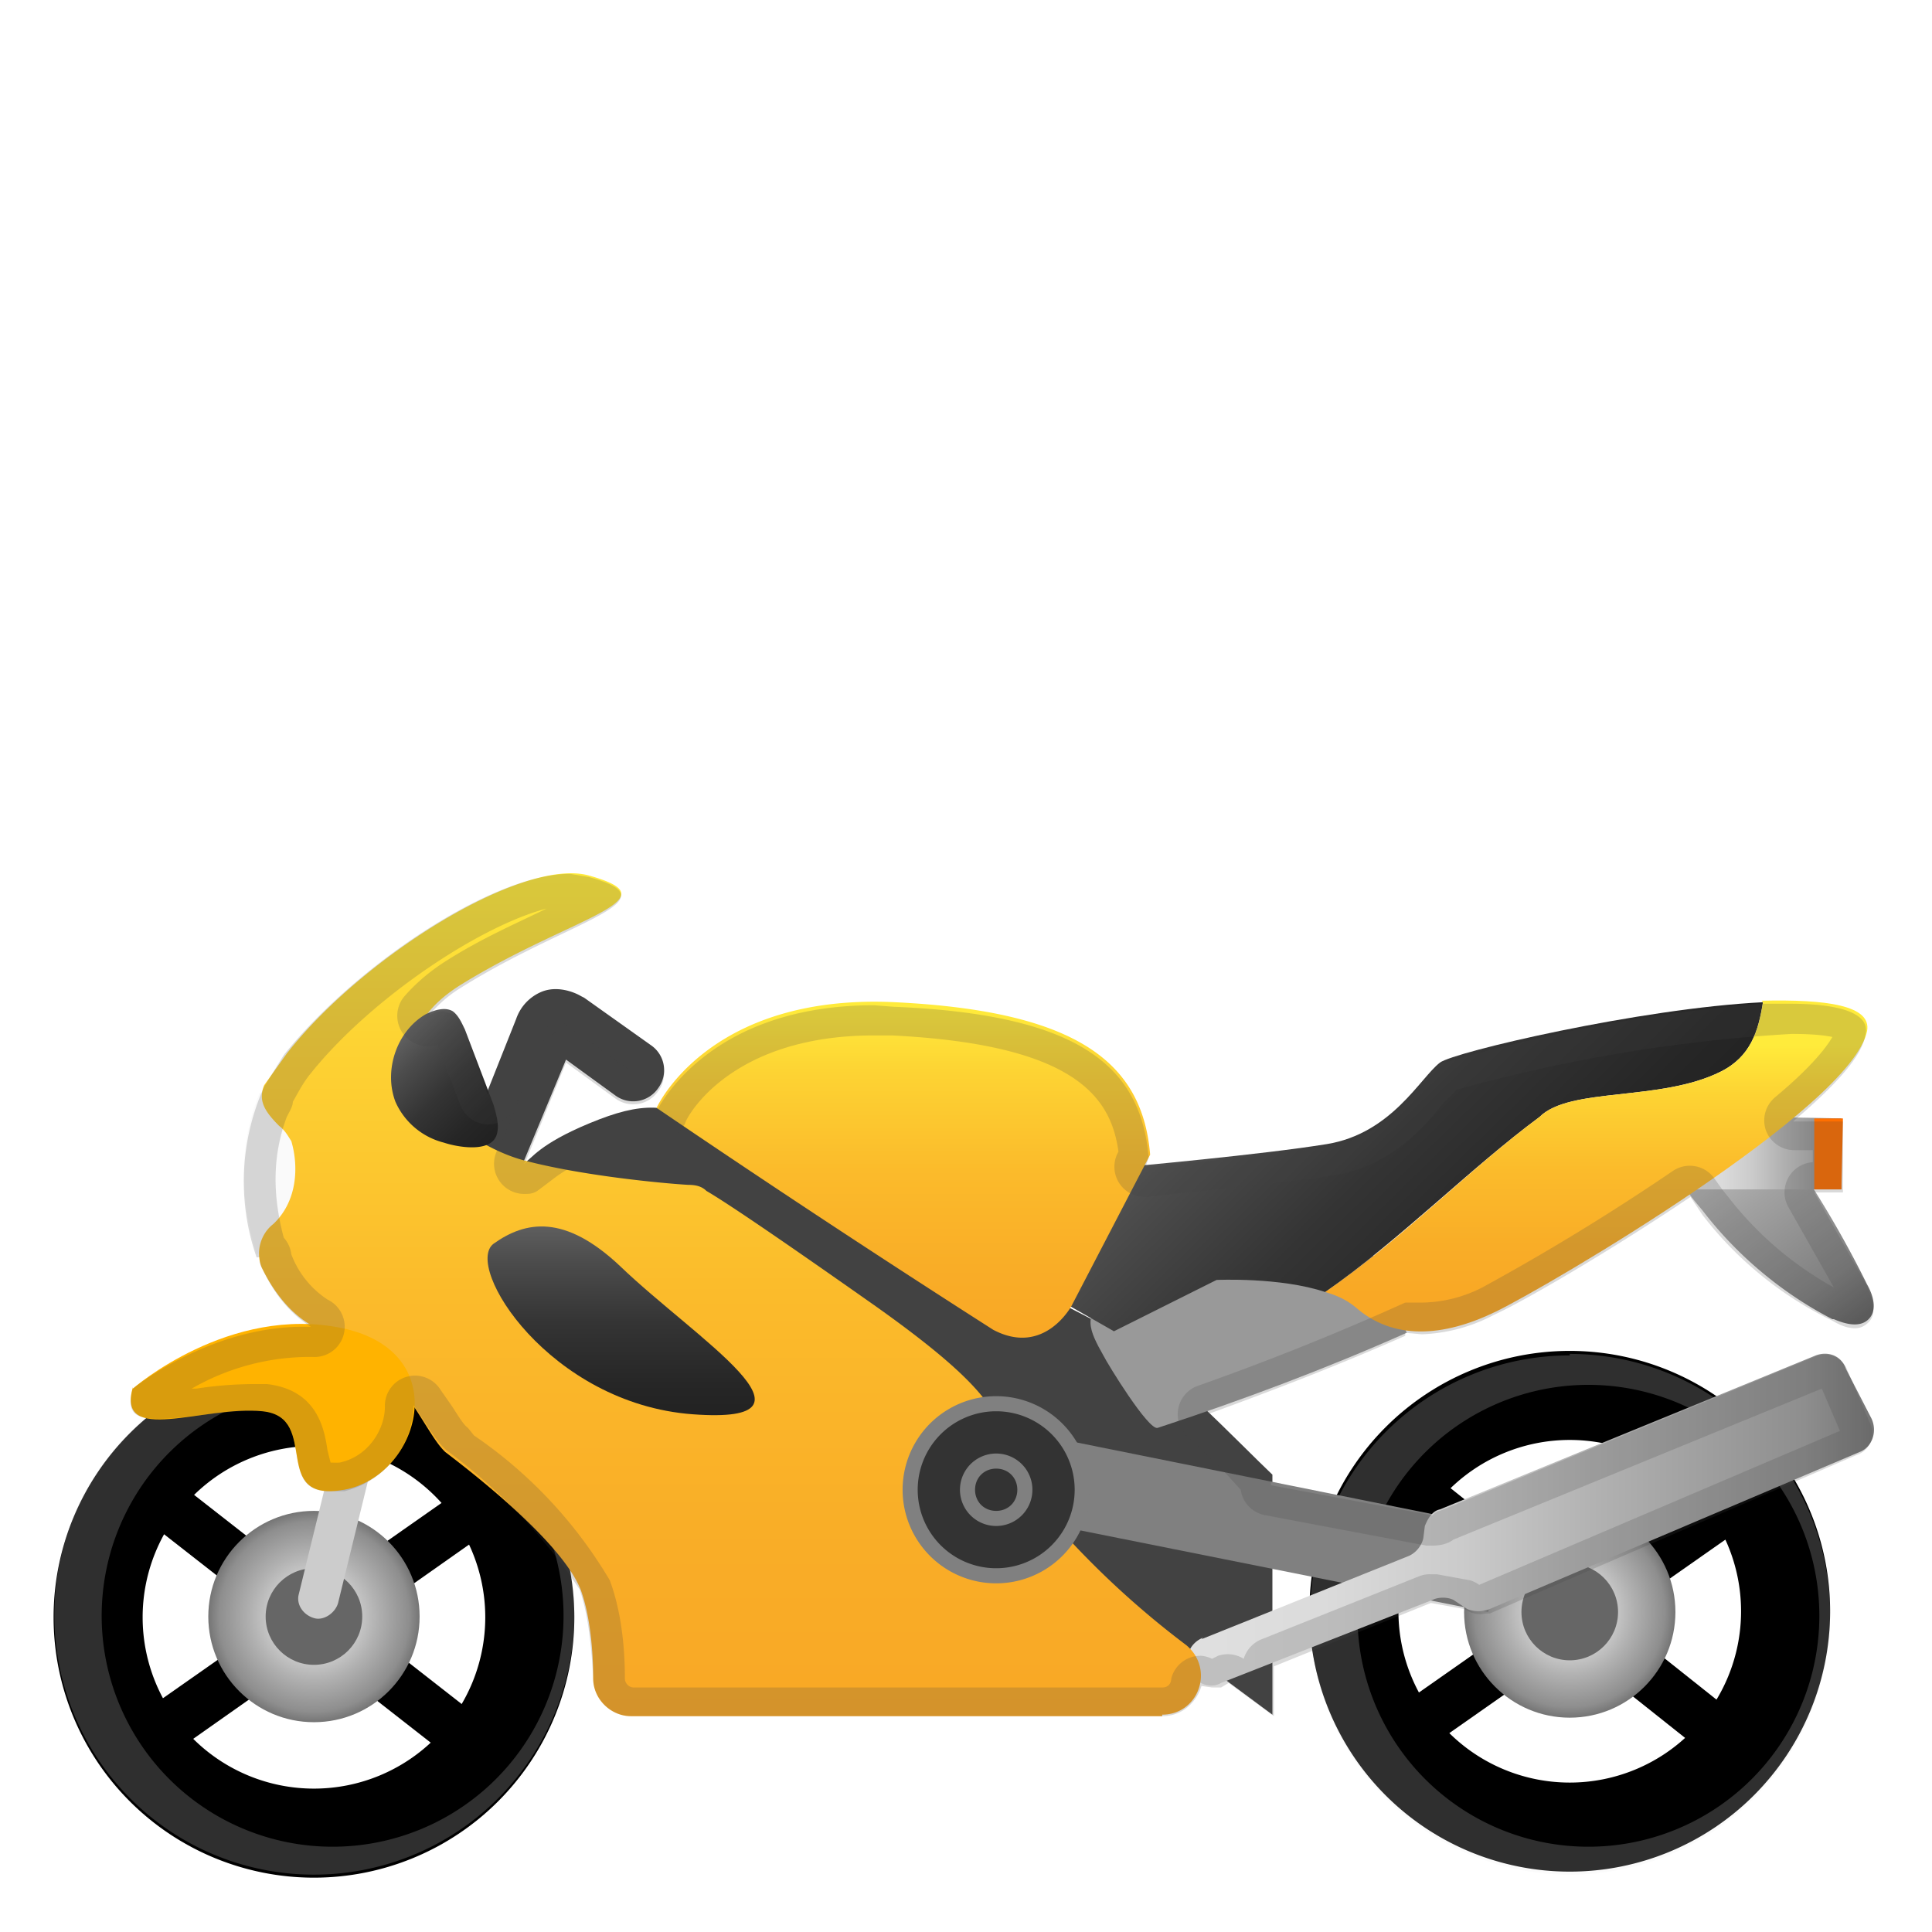 <svg viewBox="0 0 128 128" xmlns="http://www.w3.org/2000/svg"><path d="M104 89.5a17.2 17.2 0 1 0 0 34.5 17.2 17.2 0 0 0 0-34.5zm0 28.6a11.3 11.3 0 1 1 0-22.7 11.3 11.3 0 0 1 0 22.7z"/><path d="M113.6 98.4l2 2.7-21.4 15-2-2.7z"/><path d="M115.1 113.7l-2 2.6L92.6 100l2-2.6z"/><radialGradient id="a" cx="104" cy="106.8" r="7" gradientUnits="userSpaceOnUse"><stop stop-color="#E0E0E0" offset="0"/><stop stop-color="#DBDBDB" offset=".2"/><stop stop-color="#CBCBCB" offset=".4"/><stop stop-color="#B1B1B1" offset=".6"/><stop stop-color="#8E8E8E" offset=".9"/><stop stop-color="#757575" offset="1"/></radialGradient><circle cx="104" cy="106.8" r="7" fill="url(#a)"/><circle cx="104" cy="106.8" r="3.2" fill="#666"/><path d="M34.8 77c.4-.2.9-1.2 4.3-2.6 3.4-1.4 5.2-1.4 8.1.3s23.9 11.9 26.6 13.5 8.6 7.7 10.5 9.5v15.9L34.8 76.9z" fill="#424242"/><path d="M87.1 80.9c.8-.3 1.7-.6 2.4-.2.5.3.8.9 1 1.4l2.7 6.2c-5.4 2.4-11 4.5-16.5 6.3-.6.2-3.3-4.2-3.6-4.8-.9-1.6-1.5-2.8.4-3.8 4.1-2.3 9.2-3.5 13.6-5.1z" fill="#999"/><path d="M20.8 89.9a17.2 17.2 0 1 0 0 34.5 17.2 17.2 0 0 0 0-34.5zm0 28.6a11.3 11.3 0 1 1 0-22.7 11.3 11.3 0 0 1 0 22.7z"/><path d="M30.5 98.7l1.9 2.7-21.3 15-2-2.7z"/><path d="M32 114l-2 2.6-20.6-16.1 2-2.6z"/><radialGradient id="b" cx="20.8" cy="107.1" r="7" gradientUnits="userSpaceOnUse"><stop stop-color="#E0E0E0" offset="0"/><stop stop-color="#DBDBDB" offset=".2"/><stop stop-color="#CBCBCB" offset=".4"/><stop stop-color="#B1B1B1" offset=".6"/><stop stop-color="#8E8E8E" offset=".9"/><stop stop-color="#757575" offset="1"/></radialGradient><circle cx="20.8" cy="107.1" r="7" fill="url(#b)"/><circle cx="20.8" cy="107.1" r="3.2" fill="#666"/><path d="M20.8 91.8a15.3 15.3 0 1 1 0 30.5 15.3 15.3 0 0 1 0-30.5m0-2a17.2 17.2 0 1 0 0 34.4 17.2 17.2 0 0 0 0-34.5zm83.2 2a15.3 15.3 0 1 1 0 30.5 15.3 15.3 0 0 1 0-30.5m0-2a17.2 17.2 0 1 0 0 34.4 17.2 17.2 0 0 0 0-34.5z" fill="#eee" opacity=".2"/><path d="M99.8 101.3L71 95.5l.1 5.8 27.5 5.5c.5-2.3.6-3.4 1.2-5.7z" fill="gray"/><linearGradient id="c" x1="78.6" x2="124.1" y1="100.7" y2="100.7" gradientUnits="userSpaceOnUse"><stop stop-color="#E0E0E0" offset="0"/><stop stop-color="#DBDBDB" offset=".2"/><stop stop-color="#CBCBCB" offset=".4"/><stop stop-color="#B1B1B1" offset=".6"/><stop stop-color="#8E8E8E" offset=".9"/><stop stop-color="#757575" offset="1"/></linearGradient><path d="M79.6 108.6l13.7-5.5c.5-.2.9-.7 1-1.2l.1-.8c.2-.5.5-1 1-1.1l24.9-10.2c.8-.3 1.7 0 2 .9L124 94c.4.9 0 1.9-.8 2.2l-24.5 10.4a2 2 0 0 1-1.5 0l-.9-.6c-.4-.2-1-.2-1.4 0l-14 5.5c-.5.3-1.2.2-1.6-.2-1-.8-.8-2.3.4-2.8z" fill="url(#c)"/><path d="M20.8 107.2c-.7-.2-1.2-.9-1-1.6l2.4-9.8a1.3 1.3 0 0 1 2.6.6l-2.4 9.8c-.2.7-1 1.2-1.6 1z" fill="#ccc"/><path d="M20 75.4c-.8-.7-1.5-2.9-2.8-3-1.7 4.2-1 8-.2 10.7 4.4-1.4 4.3-5.5 3-7.7z" fill="#FAFAFA"/><path d="M33 78l-.7-.1a2 2 0 0 1-1.2-2.6l3.1-7.8a3 3 0 0 1 1.7-1.8c1-.4 2.1 0 2.6.3l.2.1 4.5 3.2a2 2 0 0 1 .4 2.8 2 2 0 0 1-2.8.5l-3.3-2.4-2.7 6.5A2 2 0 0 1 33 78z" fill="#424242"/><linearGradient id="d" x1="48.4" x2="48.4" y1="57.8" y2="113.7" gradientUnits="userSpaceOnUse"><stop stop-color="#FFEB3B" offset="0"/><stop stop-color="#FDD333" offset=".2"/><stop stop-color="#FBBB2B" offset=".5"/><stop stop-color="#F9AD27" offset=".8"/><stop stop-color="#F9A825" offset="1"/></linearGradient><path d="M77 113.6c2.4 0 3.5-3 1.6-4.6a59 59 0 0 1-11-10.8c-1.8-3.8.2-4.7-9.5-11.6-7.1-5-10.1-7-11.3-7.7-.3-.3-.7-.4-1.2-.4-1.7-.1-7-.6-10.8-1.6-4.7-1.2-11.5-7.2-4.2-11.7S44.8 59.6 39 58c-4.4-1.2-15 5.4-20 11.8l-1.5 2.1c-.4 1 0 1.7 1 2.7.4.3.6.7.8 1 .5 1.7.4 4-1.2 5.5-.9.7-1.2 2-.7 3 1 2 2.4 3.5 4.1 4.1 5 1.7 6.5 6.6 8 8 1.7 1.3 7.8 6 9 9.2.6 1.7.8 4 .8 5.8 0 1.4 1.2 2.5 2.5 2.5H77z" fill="url(#d)"/><linearGradient id="e" x1="82.4" x2="103.4" y1="64.8" y2="86.3" gradientUnits="userSpaceOnUse"><stop stop-color="#616161" offset="0"/><stop stop-color="#4C4C4C" offset=".2"/><stop stop-color="#343434" offset=".5"/><stop stop-color="#262626" offset=".8"/><stop stop-color="#212121" offset="1"/></linearGradient><path d="M114 71c2-1 2.5-2.7 2.8-4.6-8.1.4-20.5 3.3-21.4 4-1.3 1-3.2 4.7-7.5 5.4s-13.2 1.5-13.2 1.5-6.5 7.7-3.7 9.3l2.8 1.6 6.8-3.4s4.2-.2 7.2.8c5-3.5 9.6-8.2 14.2-11.6 2-2 8-1 12-3z" fill="url(#e)"/><linearGradient id="f" x1="112.5" x2="122.8" y1="74" y2="87.8" gradientUnits="userSpaceOnUse"><stop stop-color="#BDBDBD" offset="0"/><stop stop-color="#B6B6B6" offset=".2"/><stop stop-color="#A1A1A1" offset=".4"/><stop stop-color="gray" offset=".8"/><stop stop-color="#616161" offset="1"/></linearGradient><path d="M121.5 87.4c.7.3 1.7.6 2.3 0 .6-.6.3-1.6-.1-2.3a69.6 69.6 0 0 0-4.5-7.8c-.7-1-1.4-2-2.4-2.4-1.5-.6-3.8.1-5 1.3-1.3 1.4 0 2.8 1 4 2.3 3 5.3 5.5 8.6 7.2z" fill="url(#f)"/><linearGradient id="g" x1="112.1" x2="122.1" y1="76.4" y2="76.4" gradientUnits="userSpaceOnUse"><stop stop-color="#E0E0E0" offset="0"/><stop stop-color="#DBDBDB" offset=".2"/><stop stop-color="#CBCBCB" offset=".4"/><stop stop-color="#B1B1B1" offset=".6"/><stop stop-color="#8E8E8E" offset=".9"/><stop stop-color="#757575" offset="1"/></linearGradient><path fill="url(#g)" d="M122 78.8h-10v-4.9l10 .2z"/><path fill="#FF6F00" d="M122 78.8h-1.8v-4.7h1.9z"/><linearGradient id="h" x1="59.8" x2="59.8" y1="66.8" y2="88.2" gradientUnits="userSpaceOnUse"><stop stop-color="#FFEB3B" offset="0"/><stop stop-color="#FDD333" offset=".2"/><stop stop-color="#FBBB2B" offset=".5"/><stop stop-color="#F9AD27" offset=".8"/><stop stop-color="#F9A825" offset="1"/></linearGradient><path d="M43.5 73.4s3.4-7.6 15.8-7 16.4 4.2 16.9 10.1l-5.2 10s-1.8 3.4-5.2 1.6a929.5 929.5 0 0 1-22.3-14.7z" fill="url(#h)"/><linearGradient id="i" x1="105.7" x2="105.7" y1="69.2" y2="85.9" gradientUnits="userSpaceOnUse"><stop stop-color="#FFEB3B" offset="0"/><stop stop-color="#FDD333" offset=".2"/><stop stop-color="#FBBB2B" offset=".5"/><stop stop-color="#F9AD27" offset=".8"/><stop stop-color="#F9A825" offset="1"/></linearGradient><path d="M116.8 66.4c-.3 1.9-.8 3.6-2.8 4.6-4 2-10 1-12 3-4.6 3.4-9.1 8.1-14.2 11.6.7.2 1.4.5 2 1 2.5 2.2 5.8 2 9.3.3s23.6-13.5 24.6-18.6c.3-1.7-2.7-2.1-7-2z" fill="url(#i)"/><path d="M8.8 92s6.4-5.6 13.9-4 5.1 9.8.1 10.7-1.5-4.8-5.4-5.2-9.7 2.3-8.6-1.6z" fill="#FFB300"/><linearGradient id="j" x1="41.1" x2="41.1" y1="80.9" y2="94.4" gradientUnits="userSpaceOnUse"><stop stop-color="#616161" offset="0"/><stop stop-color="#4C4C4C" offset=".2"/><stop stop-color="#343434" offset=".5"/><stop stop-color="#262626" offset=".8"/><stop stop-color="#212121" offset="1"/></linearGradient><path d="M32.7 82.4c-2 1.5 3.7 10.6 13.2 11.3s.2-5-4.8-9.8c-3.7-3.5-6.3-3-8.4-1.5z" fill="url(#j)"/><linearGradient id="k" x1="26.6" x2="33" y1="68.6" y2="75.2" gradientUnits="userSpaceOnUse"><stop stop-color="#616161" offset="0"/><stop stop-color="#4C4C4C" offset=".2"/><stop stop-color="#343434" offset=".5"/><stop stop-color="#262626" offset=".8"/><stop stop-color="#212121" offset="1"/></linearGradient><path d="M26.2 73c-.8-2.1.1-4.7 2-5.8.6-.3 1.3-.5 1.8-.2.4.3.6.8.8 1.2l1.9 5c.2.7.4 1.4.2 2-.4 1.2-2.6.8-3.5.5a4.8 4.8 0 0 1-3.2-2.7z" fill="url(#k)"/><circle cx="66" cy="98.7" r="5.7" fill="#333"/><path d="M66 93.5a5.2 5.2 0 1 1 0 10.4 5.2 5.2 0 0 1 0-10.4m0-1a6.2 6.2 0 1 0 0 12.4 6.2 6.2 0 0 0 0-12.4z" fill="gray"/><path d="M66 100.6a2 2 0 1 1 0-3.8 2 2 0 0 1 0 3.8z" fill="#333"/><path d="M66 97.3c.8 0 1.4.6 1.4 1.4s-.6 1.4-1.4 1.4-1.4-.6-1.4-1.4.6-1.4 1.4-1.4m0-1a2.4 2.4 0 1 0 0 4.8 2.4 2.4 0 1 0 0-4.8z" fill="gray"/><path d="M36.4 60v.1c-2 1-4.4 2-6.9 3.6-1.1.7-2 1.5-2.7 2.3a2 2 0 0 0 0 2.6 2 2 0 0 0 2.2.6l.5 1.4 1 2.6a2 2 0 0 0 1.8 1.3 2 2 0 0 0 1.9-1.3l1.9-4.8c.1-.3.3-.6.5-.7h.2c.2 0 .5 0 .7.2l4.5 3.2-3.4-2.4a2 2 0 0 0-1.7-.3 2 2 0 0 0-1.3 1.2l-2.5 6.5H33a2 2 0 0 0 1.8 3c.2 0 .5 0 .8-.2l.8-.6c.4-.3 1.2-1 3.4-1.9a9 9 0 0 1 3.6-.8 2 2 0 0 0 2-1.2c0-.2 2.8-5.8 12.5-5.8h1.2c12 .6 14.5 4 15 7.7a2 2 0 0 0 1.7 3h.2c2.5-.3 8.8-.9 12.2-1.4 4-.6 6.2-3.3 7.5-4.9l.8-.8a105.2 105.2 0 0 1 22.2-3.7c1.4 0 2.2.1 2.7.2-.4.7-1.4 2-3.8 4a2 2 0 0 0-.6 2.2 2 2 0 0 0 1.8 1.3h1.3v.8a2 2 0 0 0-1.6 3l3 5.3a22.8 22.8 0 0 1-7-6l-.4-.5-.5-.7a2 2 0 0 0-2.8-.5 151 151 0 0 1-12.6 7.7 9 9 0 0 1-4 1h-1.1a175.2 175.2 0 0 1-13.7 5.5 2 2 0 0 0-.8 3.3l2.6 2.5 1 1.1a2 2 0 0 0 1.7 1.7l10.6 2h.4c.5 0 1-.1 1.4-.4l24.4-10 1.2 2.8L98 105a2 2 0 0 0-.6-.3l-2.2-.4h-.4a2 2 0 0 0-.7.1l-10.5 4.2a2 2 0 0 0-1.2 1.3 2 2 0 0 0-1.7-.2l-.4.2a2 2 0 0 0-.7-.2 2 2 0 0 0-2 1.5c0 .2-.1.6-.6.6H42a.6.6 0 0 1-.6-.6c0-2.7-.4-4.9-1-6.5a30.2 30.2 0 0 0-9-9.6l-.4-.5c-.3-.2-.7-.9-1.1-1.5l-.7-1a2 2 0 0 0-2.2-.9 2 2 0 0 0-1.5 2c0 1.5-1.1 3.3-3 3.7a4 4 0 0 1-.5 0h-.1l-.2-.8c-.2-1.3-.6-4-4-4.4h-1.1a26 26 0 0 0-3.6.3h-.3a15.7 15.7 0 0 1 8-2.1 2 2 0 0 0 1-3.8 6.2 6.2 0 0 1-2.4-3 2 2 0 0 0-.5-1.1c-.8-3-.7-5.6.2-8 .2-.4.4-.7.4-1 .4-.7.7-1.3 1.2-1.9 4-5 11.5-10 16-11m1.1-2.2c-5 0-14.1 6-18.9 12L17.5 72a15.3 15.3 0 0 0-.5 11.3h.2c0 .2 0 .5.2.8.8 1.7 1.9 3 3.2 3.8h-.5C13.8 87.9 8.8 92 8.8 92c-.5 1.7.3 2 1.7 2 1.6 0 4-.5 6-.5h1c3.5.5.8 5.3 4.3 5.3h1a6 6 0 0 0 4.6-5.7c.9 1.3 1.5 2.4 2.2 3a37 37 0 0 1 8.8 9.2c.6 1.7.8 4 .9 5.9 0 1.3 1.1 2.5 2.5 2.5H77c1.4 0 2.3-1 2.6-2l.7.1h.6l.5-.3 3 2.2v-3.3l10.4-4.2 2.2.4.2.1a1.6 1.6 0 0 0 1.2.2h.3L123 96.4c.9-.3 1.3-1.3.9-2.1l-1.5-3.5a1.6 1.6 0 0 0-2.2-.9l-24.8 10.2c-.2 0-.4.2-.5.3l-10.7-2v-.6L80 93.7c4.4-1.6 8.8-3.3 13.1-5.2v-.2l1.1.1a11 11 0 0 0 4.8-1.3c1.8-.8 7.5-4.1 13-7.8l.8 1.2c2.3 3 5.3 5.4 8.6 7 .5.3 1 .5 1.5.5.3 0 .6-.1.9-.4.6-.6.2-1.6-.1-2.4l-3.5-6.2h1.9v-4.7h-3.3c2.7-2.3 4.6-4.3 4.8-5.8.3-1.4-1.8-2-5-2h-1.9a105 105 0 0 0-21.3 4c-1.3 1-3.2 4.8-7.5 5.5-3.4.5-9.6 1.1-12 1.3l.2-.6c-.5-6-4.5-9.5-16.9-10l-1.3-.1c-11.1 0-14.3 6.9-14.4 7h-.3a11 11 0 0 0-4.1 1c-3.4 1.4-4 2.3-4.4 2.5l.1-.1 2.7-6.6 3.3 2.4a2 2 0 0 0 2.8-.5 2 2 0 0 0-.4-2.8l-4.5-3.2-.2-.1c-.3-.2-1-.5-1.7-.5l-.9.1a3 3 0 0 0-1.7 1.8l-1.9 4.9-1.5-4.1c-.2-.5-.4-1-.8-1.2l-.6-.2c-.4 0-.7.1-1 .3.5-.6 1.2-1.3 2.2-1.9 7.2-4.5 14.2-5.7 8.4-7.3l-1.2-.2z" fill="#424242" opacity=".2"/></svg>